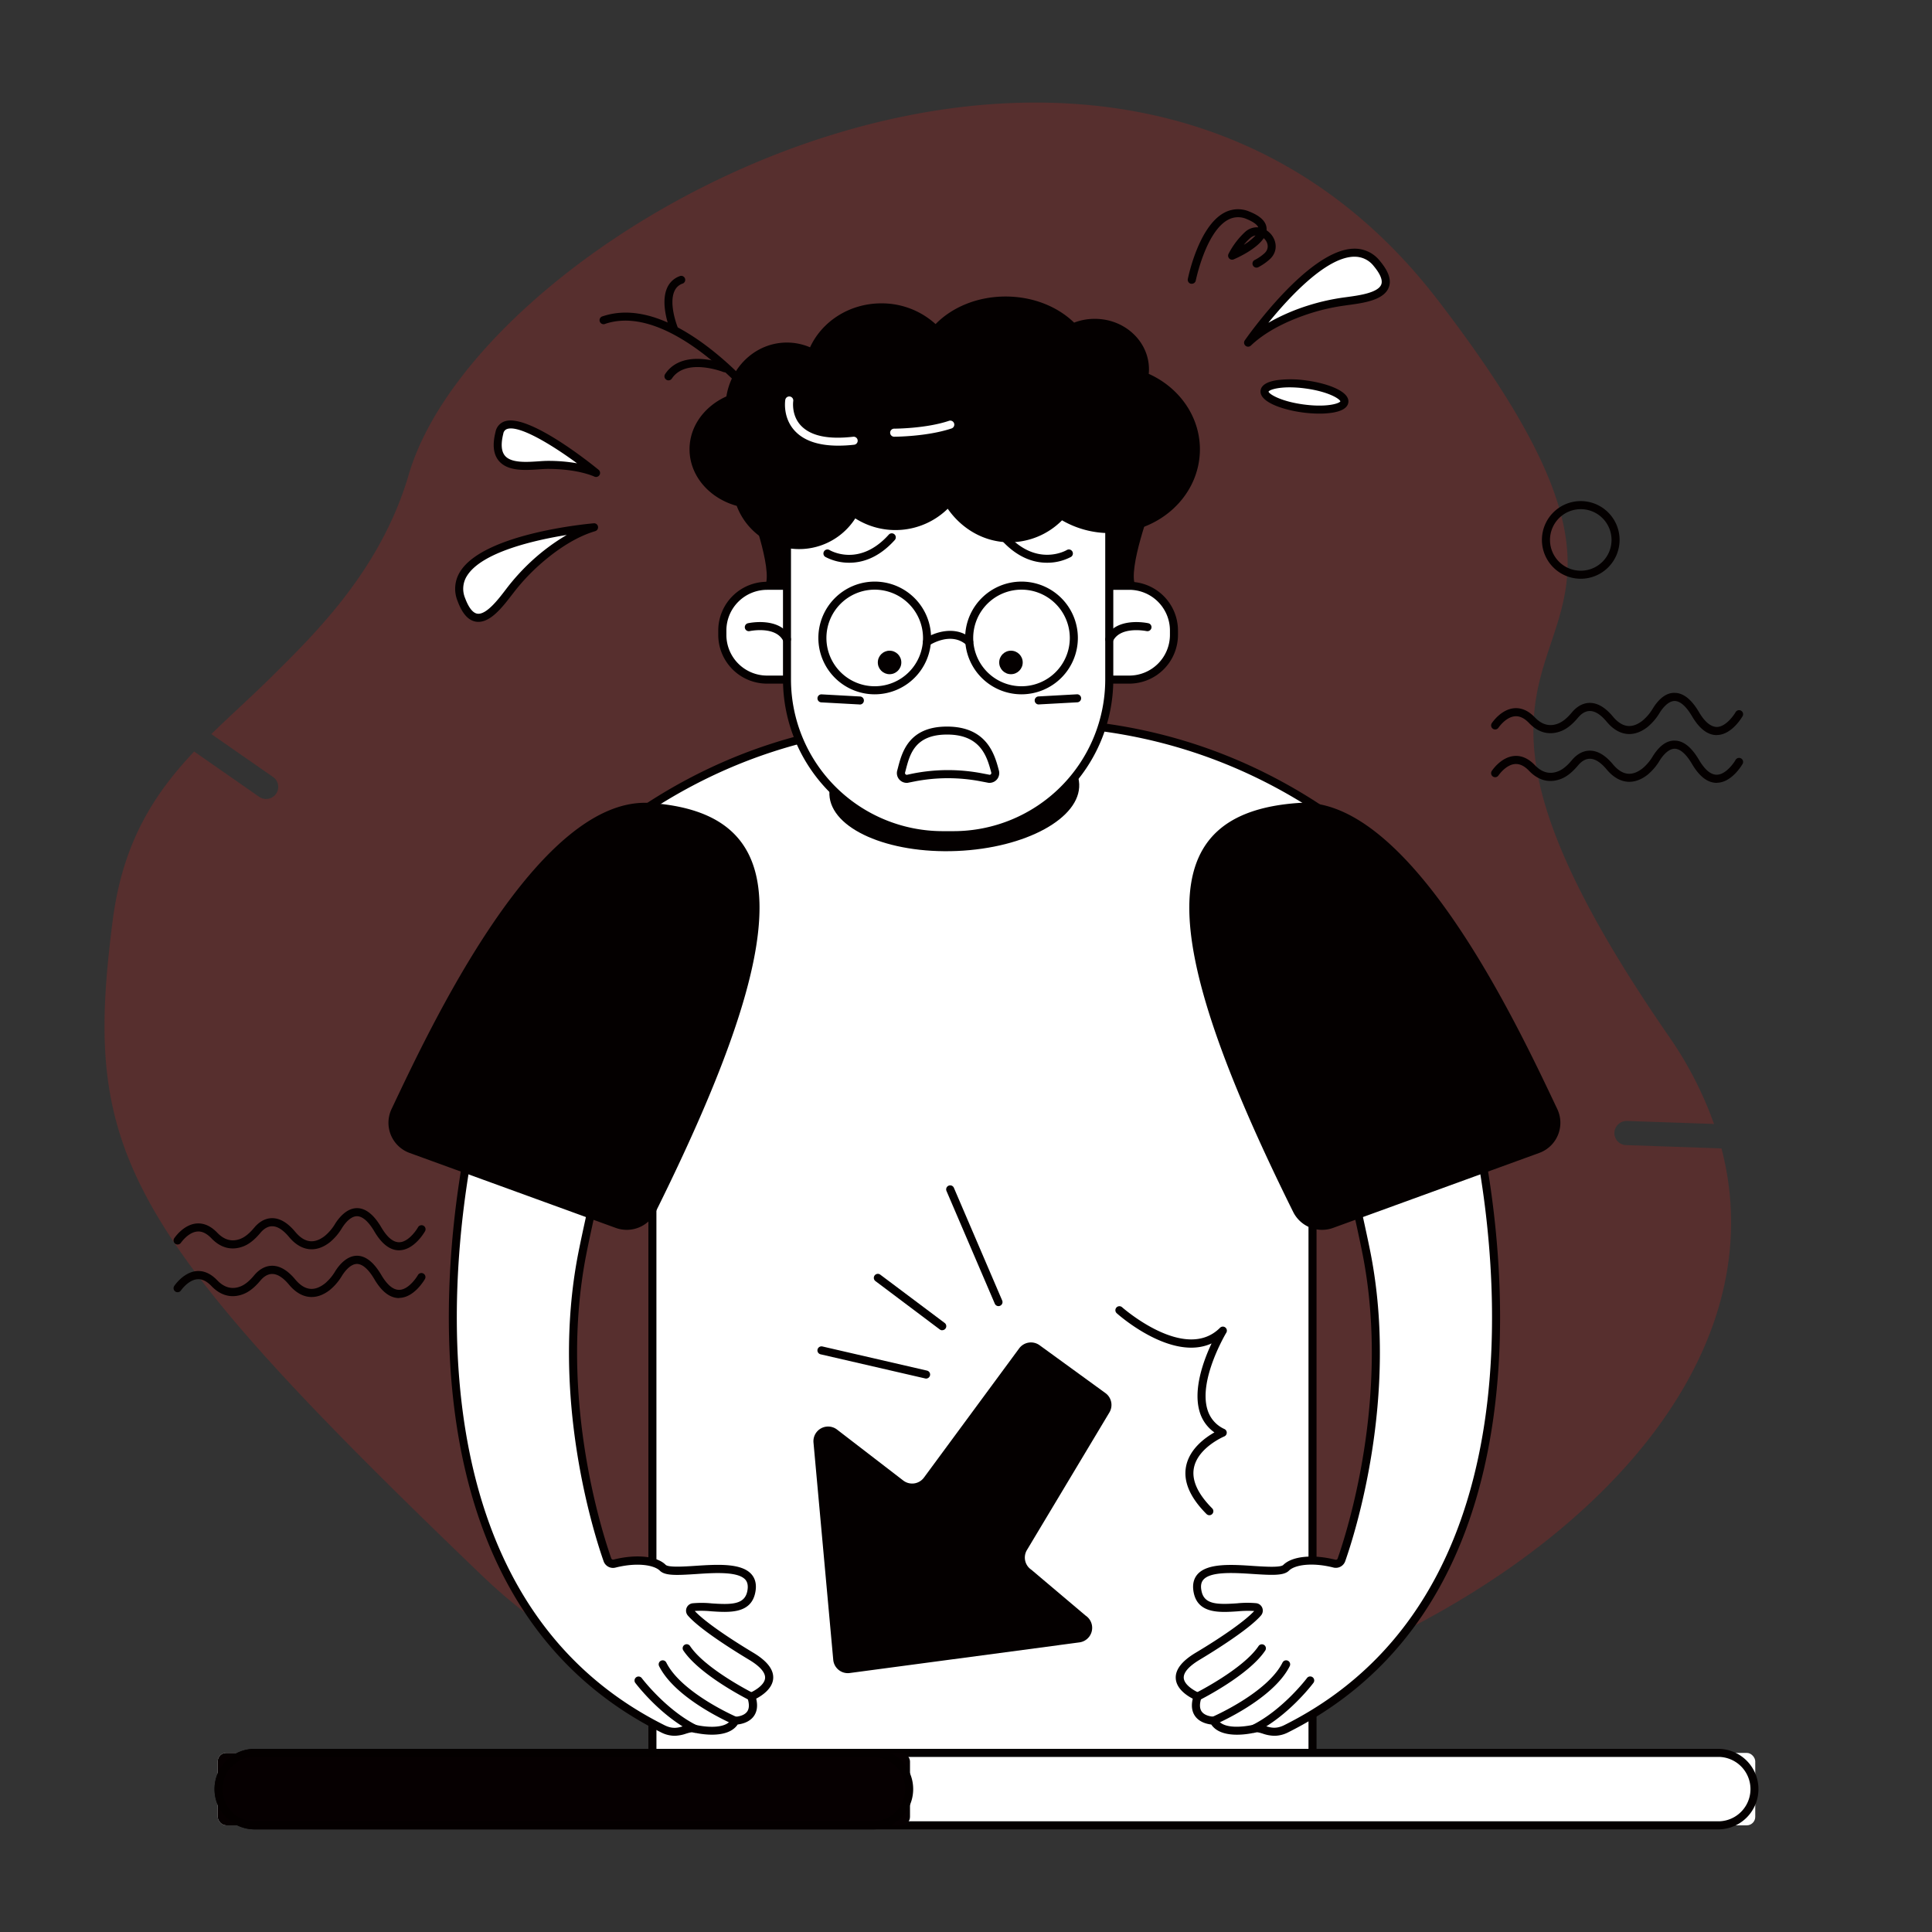<svg viewBox="0 0 1024 1024" xmlns="http://www.w3.org/2000/svg" id="ad55014b-02c3-4481-bd80-516a8ca8a811"><rect x="0" y="0" width="1024" height="1024" fill="#333333" stroke="none"/><defs><style>.a43aacb1-fb39-467a-be35-742585567137{fill:#e61f19;opacity:0.2;}.e9cf6743-9405-4459-8823-b5597cfe844b{fill:#fff;}.b223bfb6-df8c-49fc-ab60-cb7cd84991c2{fill:#040000;}.af89e30a-52f0-42d2-88fc-aa9a0e9f99b5{fill:#060001;}.ace61181-e177-4c87-a699-34d3a2e0d09a{fill:none;}.bf8c2d65-1ac3-4cfa-82e8-132c83c30f1d{fill:#fffdfd;}</style></defs><title>党建1024px尺寸</title><path d="M855.66,600.31a6.51,6.51,0,0,1,6.61-6.17l46.2,1.58A196.54,196.54,0,0,0,884.34,549c-175.21-253.67,48.78-167.78-122.5-390.25s-506.3-40.13-545.2,92.79c-14.64,50-48.94,83.6-72.16,106.62-10.93,10.84-22,20.68-32.47,30.91l32.64,22.7A6.4,6.4,0,0,1,141,423.47a6.33,6.33,0,0,1-3.65-1.15l-34.44-24C82,420.47,65.13,446.05,59.76,487.67c-15.68,121.5,2.53,162,195.78,347.47C476.63,1047.26,973,840.89,912.43,608.67l-50.59-1.74A6.4,6.4,0,0,1,855.66,600.31Z" class="a43aacb1-fb39-467a-be35-742585567137"></path><path d="M520.73,933.33H345.79v-320l-21.33-172c44.55-34.29,103.09-59.9,178.06-58.44h36.41C609.21,381.56,665.05,404,708.46,435L695.66,604.8V933.33H520.73" class="e9cf6743-9405-4459-8823-b5597cfe844b"></path><path d="M695.66,935.47H345.79a2.13,2.13,0,0,1-2.13-2.14v-320l-21.32-171.7a2.16,2.16,0,0,1,.82-2c52.45-40.36,112.83-60.12,179.4-58.87h36.35c62.9-1.21,120.39,16.44,170.79,52.5a2.13,2.13,0,0,1,.89,1.89L697.79,605V933.33A2.13,2.13,0,0,1,695.66,935.47ZM347.93,931.2h345.6V604.8l12.71-168.73c-49.39-35-105.7-52.2-167.19-51H502.52c-65.25-1.29-124.36,18-175.79,57.25l21.18,170.75Z" class="b223bfb6-df8c-49fc-ab60-cb7cd84991c2"></path><path d="M407.66,310.49h29.67a0,0,0,0,1,0,0v49.72a0,0,0,0,1,0,0H407.66a24.83,24.83,0,0,1-24.83-24.83v0A24.83,24.83,0,0,1,407.66,310.49Z" class="e9cf6743-9405-4459-8823-b5597cfe844b"></path><path d="M437.33,362.34H406.51a25.85,25.85,0,0,1-25.82-25.82v-2.34a25.85,25.85,0,0,1,25.82-25.82h30.82a2.13,2.13,0,0,1,2.13,2.13v49.72A2.13,2.13,0,0,1,437.33,362.34Zm-30.82-49.72A21.58,21.58,0,0,0,385,334.18v2.34a21.58,21.58,0,0,0,21.55,21.55H435.2V312.62Z" class="b223bfb6-df8c-49fc-ab60-cb7cd84991c2"></path><path transform="translate(1189.93 670.7) rotate(180)" d="M592.57,310.49h29.65a0,0,0,0,1,0,0v49.72a0,0,0,0,1,0,0H592.57a24.86,24.86,0,0,1-24.86-24.86v0A24.86,24.86,0,0,1,592.57,310.49Z" class="e9cf6743-9405-4459-8823-b5597cfe844b"></path><path d="M598.53,362.34H567.71a2.13,2.13,0,0,1-2.13-2.13V310.49a2.13,2.13,0,0,1,2.13-2.13h30.82a25.85,25.85,0,0,1,25.82,25.82v2.34A25.85,25.85,0,0,1,598.53,362.34Zm-28.68-4.27h28.68a21.58,21.58,0,0,0,21.56-21.55v-2.34a21.58,21.58,0,0,0-21.56-21.56H569.85Z" class="b223bfb6-df8c-49fc-ab60-cb7cd84991c2"></path><path d="M572,415.59c.76,18-28.25,33.9-64.8,35.45s-66.84-11.84-67.6-29.88,28.26-33.9,64.84-35.45S571.27,397.55,572,415.59Z" class="b223bfb6-df8c-49fc-ab60-cb7cd84991c2"></path><path d="M483.18,228h38.67a66.08,66.08,0,0,1,66.08,66.08v63.14a85.42,85.42,0,0,1-85.42,85.42h0a85.42,85.42,0,0,1-85.42-85.42V294.11A66.08,66.08,0,0,1,483.18,228Z" class="e9cf6743-9405-4459-8823-b5597cfe844b"></path><path d="M505.44,444.8h-5.83A84.74,84.74,0,0,1,415,360.16V228a2.13,2.13,0,0,1,2.13-2.13H587.94a2.13,2.13,0,0,1,2.13,2.13V360.16A84.73,84.73,0,0,1,505.44,444.8Zm-86.2-214.64v130a80.46,80.46,0,0,0,80.37,80.37h5.83a80.45,80.45,0,0,0,80.36-80.37v-130Z" class="b223bfb6-df8c-49fc-ab60-cb7cd84991c2"></path><path d="M608.86,198.15c.07-.77.12-1.55.12-2.34C609,181,596.17,169,580.36,169A30.13,30.13,0,0,0,569.3,171c-8.69-8.46-21.74-13.84-36.33-13.84-15,0-28.41,5.72-37.09,14.62a42.42,42.42,0,0,0-28.76-11c-16.93,0-31.46,9.6-37.78,23.3a31.12,31.12,0,0,0-12.24-2.52c-16.15,0-29.52,12.35-32.1,28.55-11.59,5.22-19.53,15.79-19.53,28,0,14.06,10.5,26,25,30a35.35,35.35,0,0,0,62.85,6.65,39.68,39.68,0,0,0,49-5.11c7.51,10.78,19.42,17.78,32.87,17.78a39.34,39.34,0,0,0,27.71-11.65,50.22,50.22,0,0,0,25.27,6.76c26.4,0,47.81-19.89,47.81-44.43C635.93,220.51,624.86,205.33,608.86,198.15Z" class="b223bfb6-df8c-49fc-ab60-cb7cd84991c2"></path><path d="M396.9,332.4s15.4-3.36,20.2,6.45" class="e9cf6743-9405-4459-8823-b5597cfe844b"></path><path d="M417.11,341a2.13,2.13,0,0,1-1.92-1.2c-4-8.21-17.7-5.34-17.84-5.3a2.13,2.13,0,0,1-.91-4.17c.7-.16,17.1-3.59,22.58,7.59a2.14,2.14,0,0,1-1,2.86A2.08,2.08,0,0,1,417.11,341Z" class="b223bfb6-df8c-49fc-ab60-cb7cd84991c2"></path><path d="M608.15,332.4s-15.4-3.36-20.2,6.45" class="e9cf6743-9405-4459-8823-b5597cfe844b"></path><path d="M588,341a2.09,2.09,0,0,1-.94-.22,2.14,2.14,0,0,1-1-2.86c5.48-11.18,21.88-7.75,22.58-7.59a2.13,2.13,0,0,1,1.63,2.53,2.16,2.16,0,0,1-2.54,1.64c-.14,0-13.83-2.88-17.84,5.3A2.12,2.12,0,0,1,588,341Z" class="b223bfb6-df8c-49fc-ab60-cb7cd84991c2"></path><path d="M211.5,662.69c-4.78,0-9.18-3.37-13.08-10-3.08-5.24-6.24-8-9.13-8.07h-.07c-3.63,0-6.73,4.3-7.9,6.16a29,29,0,0,1-6.44,7.6c-7.45,5.86-15.36,4.85-21.69-2.76-3.14-3.77-6.14-5.68-8.92-5.68s-4.93,1.91-6.27,3.52c-3,3.58-5.89,5.9-8.89,7.09-4.3,1.7-10.75,2.36-17.05-4.22-2.5-2.61-5.08-3.86-7.57-3.58-4.87.45-8.61,6-8.64,6a2.14,2.14,0,0,1-3.58-2.33c.2-.3,4.85-7.3,11.82-7.94,3.87-.35,7.61,1.28,11.06,4.88,3.74,3.91,7.91,5,12.39,3.2,2.32-.92,4.67-2.83,7.18-5.85,1.93-2.31,5.14-5.06,9.55-5.06,4.1,0,8.21,2.43,12.19,7.22,4.93,5.91,10.09,6.61,15.78,2.13a24.9,24.9,0,0,0,5.47-6.51c1.92-3,6-8.15,11.51-8.15h.13c4.52.06,8.81,3.49,12.75,10.18,3.08,5.23,6.24,7.89,9.4,7.89h.06c4.56,0,8.75-5.74,10-7.93a2.13,2.13,0,0,1,3.73,2.07c-.23.41-5.68,10-13.65,10.12Z" class="b223bfb6-df8c-49fc-ab60-cb7cd84991c2"></path><path d="M211.5,688c-4.78,0-9.18-3.36-13.08-10-3.08-5.24-6.24-8-9.13-8.08h-.07c-3.63,0-6.73,4.3-7.9,6.16a29,29,0,0,1-6.44,7.59c-7.45,5.86-15.36,4.86-21.69-2.76-3.14-3.77-6.14-5.68-8.92-5.68s-4.93,1.92-6.27,3.52c-3,3.58-5.89,5.9-8.89,7.09-4.3,1.71-10.75,2.36-17.05-4.22-2.5-2.61-5.08-3.85-7.57-3.58-4.87.45-8.61,6-8.64,6a2.14,2.14,0,0,1-3.58-2.33c.2-.3,4.85-7.3,11.82-8,3.87-.36,7.61,1.28,11.06,4.88,3.74,3.91,7.91,5,12.39,3.21,2.32-.93,4.67-2.84,7.18-5.86,1.93-2.31,5.14-5.06,9.55-5.06,4.1,0,8.21,2.43,12.19,7.22,4.93,5.91,10.09,6.61,15.78,2.14a25.07,25.07,0,0,0,5.47-6.51c1.92-3.06,6-8.16,11.51-8.16h.13c4.52.07,8.81,3.5,12.75,10.19,3.08,5.23,6.24,7.88,9.4,7.88h.06c4.56,0,8.75-5.74,10-7.93a2.14,2.14,0,0,1,3.73,2.08c-.23.41-5.68,10-13.65,10.12Z" class="b223bfb6-df8c-49fc-ab60-cb7cd84991c2"></path><path d="M909.89,389.62c-4.78,0-9.18-3.36-13.08-10-3.08-5.24-6.24-8-9.13-8.08h-.06c-3.64,0-6.74,4.3-7.9,6.15a29.22,29.22,0,0,1-6.45,7.6c-7.45,5.86-15.36,4.85-21.69-2.76-3.14-3.77-6.14-5.68-8.92-5.68s-4.93,1.91-6.27,3.52c-3,3.58-5.88,5.9-8.88,7.09-4.3,1.7-10.75,2.37-17.06-4.22-2.49-2.6-5-3.83-7.56-3.58-4.91.44-8.62,6-8.65,6a2.13,2.13,0,0,1-3.57-2.34c.19-.29,4.84-7.29,11.81-7.94,3.88-.36,7.61,1.28,11.06,4.88,3.73,3.91,7.91,5,12.39,3.2,2.32-.92,4.67-2.83,7.18-5.85,1.93-2.31,5.14-5.06,9.55-5.06,4.11,0,8.21,2.43,12.2,7.22,4.92,5.91,10.08,6.61,15.77,2.14a25.24,25.24,0,0,0,5.47-6.51c1.94-3.09,5.94-8.43,11.65-8.16,4.52.07,8.8,3.49,12.74,10.18,3.1,5.27,6.26,7.8,9.46,7.89,4.56-.05,8.75-5.74,10-7.93a2.14,2.14,0,0,1,3.73,2.08c-.23.41-5.68,10-13.65,10.12Z" class="b223bfb6-df8c-49fc-ab60-cb7cd84991c2"></path><path d="M909.89,414.93c-4.78,0-9.18-3.36-13.08-10-3.08-5.24-6.24-8-9.13-8.08h-.06c-3.64,0-6.74,4.3-7.9,6.16a29.39,29.39,0,0,1-6.45,7.6c-7.45,5.85-15.36,4.84-21.69-2.77-3.14-3.76-6.14-5.68-8.92-5.68s-4.93,1.92-6.27,3.53c-3,3.57-5.88,5.89-8.88,7.09-4.3,1.7-10.75,2.36-17.06-4.22-2.49-2.61-5-3.82-7.56-3.59-4.91.45-8.62,6-8.65,6a2.13,2.13,0,0,1-3.57-2.34c.19-.3,4.84-7.3,11.81-7.94,3.88-.36,7.61,1.28,11.06,4.88,3.73,3.9,7.91,5,12.39,3.2,2.32-.92,4.67-2.84,7.18-5.85,1.93-2.31,5.14-5.06,9.55-5.06,4.11,0,8.21,2.43,12.2,7.21,4.92,5.92,10.08,6.62,15.77,2.14a24.9,24.9,0,0,0,5.47-6.51c1.94-3.08,5.94-8.41,11.65-8.15,4.52.06,8.8,3.49,12.74,10.18,3.1,5.26,6.26,7.93,9.46,7.89,4.56-.05,8.75-5.75,10-7.94a2.14,2.14,0,0,1,3.73,2.08c-.23.41-5.68,10-13.65,10.12Z" class="b223bfb6-df8c-49fc-ab60-cb7cd84991c2"></path><path d="M837.84,306.75a20.58,20.58,0,1,1,20.57-20.57A20.6,20.6,0,0,1,837.84,306.75Zm0-36.88a16.31,16.31,0,1,0,16.31,16.31A16.32,16.32,0,0,0,837.84,269.87Z" class="b223bfb6-df8c-49fc-ab60-cb7cd84991c2"></path><circle r="6.23" cy="351.11" cx="471.49" class="b223bfb6-df8c-49fc-ab60-cb7cd84991c2"></circle><circle r="6.23" cy="351.11" cx="535.83" class="b223bfb6-df8c-49fc-ab60-cb7cd84991c2"></circle><path d="M455.68,373.38h-.12l-20.28-1.11a2.13,2.13,0,0,1-2-2.24,2.1,2.1,0,0,1,2.25-2l20.28,1.12a2.13,2.13,0,0,1-.11,4.26Z" class="b223bfb6-df8c-49fc-ab60-cb7cd84991c2"></path><path d="M550.59,373.38a2.13,2.13,0,0,1-.11-4.26L570.76,368a2.1,2.1,0,0,1,2.25,2,2.13,2.13,0,0,1-2,2.24l-20.28,1.11Z" class="b223bfb6-df8c-49fc-ab60-cb7cd84991c2"></path><path d="M554.89,298.26c-6.8,0-15.5-2.51-24.09-12a2.13,2.13,0,1,1,3.17-2.86c15.7,17.42,31.28,8.23,31.44,8.14a2.13,2.13,0,0,1,2.22,3.64A26.86,26.86,0,0,1,554.89,298.26Z" class="b223bfb6-df8c-49fc-ab60-cb7cd84991c2"></path><path d="M450.16,298.26a26.88,26.88,0,0,1-12.75-3.11,2.13,2.13,0,0,1,2.21-3.64c.64.38,15.84,9.19,31.45-8.14a2.13,2.13,0,1,1,3.17,2.86C465.66,295.75,457,298.26,450.16,298.26Z" class="b223bfb6-df8c-49fc-ab60-cb7cd84991c2"></path><path d="M463.62,368a29.87,29.87,0,1,1,29.87-29.87A29.9,29.9,0,0,1,463.62,368Zm0-55.47a25.6,25.6,0,1,0,25.6,25.6A25.64,25.64,0,0,0,463.62,312.53Z" class="b223bfb6-df8c-49fc-ab60-cb7cd84991c2"></path><path d="M541.42,368a29.87,29.87,0,1,1,29.87-29.87A29.9,29.9,0,0,1,541.42,368Zm0-55.47a25.6,25.6,0,1,0,25.6,25.6A25.63,25.63,0,0,0,541.42,312.53Z" class="b223bfb6-df8c-49fc-ab60-cb7cd84991c2"></path><path d="M513.69,342.4a2.16,2.16,0,0,1-1.43-.54c-8.16-7.31-19.25-.13-19.72.18a2.13,2.13,0,0,1-2.37-3.55c4.91-3.27,16.43-7.44,24.94.19a2.13,2.13,0,0,1-1.42,3.72Z" class="b223bfb6-df8c-49fc-ab60-cb7cd84991c2"></path><path d="M524.44,414.93l-.4,0-4.35-.83a92.06,92.06,0,0,0-35.4.17l-3.27.65a5.26,5.26,0,0,1-4.57-2,5.15,5.15,0,0,1-.9-4.53l.36-1.37c2.13-8.2,5.69-21.92,26-21.92,21.3,0,25.32,15,27.48,23.1a5.29,5.29,0,0,1-.84,4.72A5.21,5.21,0,0,1,524.44,414.93ZM502,389.33c-17.06,0-19.76,10.38-21.92,18.73l-.37,1.41a.91.91,0,0,0,.16.82,1,1,0,0,0,.78.38l2.85-.61a96.07,96.07,0,0,1,37-.18l4.1.78a1,1,0,0,0,.63-.37.91.91,0,0,0,.16-.82C523.19,401.33,520,389.33,502,389.33Z" class="b223bfb6-df8c-49fc-ab60-cb7cd84991c2"></path><path d="M431.16,764.51l10.48,115.25a7.77,7.77,0,0,0,8.55,7l121.73-16.24a7.78,7.78,0,0,0,3.5-14.2L546.65,832a7.76,7.76,0,0,1-2.35-10.46L588,748.64a7.77,7.77,0,0,0-2.1-10.28L551,713a7.78,7.78,0,0,0-10.83,1.68l-50.45,68.46a7.76,7.76,0,0,1-11,1.55l-35.09-27A7.78,7.78,0,0,0,431.16,764.51Z" class="b223bfb6-df8c-49fc-ab60-cb7cd84991c2"></path><path d="M253.11,587.73s-67.05,245.94,98.14,328.54c8.53,4.26,12.66-1.41,17.06,0,0,0,17.07,4.26,21.34-4.27,0,0,12.8,0,8.53-12.8,0,0,21.33-8.53,0-21.33-12.88-7.73-26.87-17.1-32-23a1.81,1.81,0,0,1,1.11-3c9.81-1.41,28.22,5.11,30.87-8.12,4.27-21.33-40.9-6.76-46.93-12.8-4-4-14.28-5.07-25.6-2.2a3.17,3.17,0,0,1-3.74-2.06c-4.64-13.18-28.17-86.42-13.33-162.14,2.64-13.47,12.47-57.58,17.07-72.53Z" class="e9cf6743-9405-4459-8823-b5597cfe844b"></path><path d="M357.55,920a15.93,15.93,0,0,1-7.26-1.85c-164.84-82.42-99.91-328.52-99.24-331l.46-1.67,77,4.53-.79,2.6c-4.52,14.68-14.28,58.32-17,72.31-14.77,75.42,8.45,147.36,13.25,161a1.05,1.05,0,0,0,1.2.7c11.87-3,23-1.9,27.63,2.76,1.47,1.47,9.68.94,15.67.55,11.49-.76,24.52-1.6,29.83,4.47,2.14,2.45,2.82,5.71,2,9.71-2.26,11.33-13.92,10.54-23.28,9.91a55.16,55.16,0,0,0-8.78-.17c4.47,4.88,16,13.1,31.07,22.15,7.33,4.4,10.86,9,10.49,13.72-.44,5.45-6.09,9.07-9,10.6.9,3.75.47,6.87-1.27,9.29-2.37,3.29-6.47,4.16-8.54,4.4-5.72,8.52-22.39,4.47-23.12,4.29-1.15-.36-2.31,0-4.13.53A19.84,19.84,0,0,1,357.55,920ZM254.74,590c-5.41,21.73-57.16,247.08,97.46,324.39,4.46,2.23,7.38,1.32,10.21.44,2.06-.65,4.2-1.31,6.55-.57,4.15,1,15.91,2.54,18.78-3.18l.58-1.17h1.32s4.46-.07,6.36-2.73c1.17-1.63,1.22-4.07.16-7.27l-.64-1.9,1.86-.75c2.16-.87,7.83-4,8.13-7.81.23-2.91-2.68-6.27-8.43-9.71-7.64-4.59-26.11-16.06-32.5-23.47a3.95,3.95,0,0,1,2.43-6.49,52.79,52.79,0,0,1,10.27.06c10.43.71,17.38.64,18.81-6.49.53-2.66.19-4.65-1-6.06-3.92-4.48-16.35-3.68-26.34-3-10.3.67-16.27.92-19-1.78-3-3-12.09-4.55-23.57-1.64a5.28,5.28,0,0,1-6.27-3.43c-4.87-13.83-28.4-86.75-13.41-163.25,2.6-13.31,11.54-53.36,16.35-70.15Z" class="b223bfb6-df8c-49fc-ab60-cb7cd84991c2"></path><path d="M398.18,899.2s-25.6-12.8-34.13-25.6" class="e9cf6743-9405-4459-8823-b5597cfe844b"></path><path d="M398.18,901.33a2.21,2.21,0,0,1-1-.22c-1.06-.54-26.2-13.21-35-26.33a2.13,2.13,0,1,1,3.55-2.36c8.12,12.17,33.06,24.75,33.31,24.87a2.13,2.13,0,0,1-.95,4Z" class="b223bfb6-df8c-49fc-ab60-cb7cd84991c2"></path><path d="M389.65,912s-29.87-12.8-38.4-29.87" class="e9cf6743-9405-4459-8823-b5597cfe844b"></path><path d="M389.65,914.13a2,2,0,0,1-.84-.17c-1.25-.54-30.69-13.31-39.47-30.87a2.13,2.13,0,1,1,3.81-1.91c8.09,16.18,37,28.73,37.34,28.86a2.13,2.13,0,0,1-.84,4.09Z" class="b223bfb6-df8c-49fc-ab60-cb7cd84991c2"></path><path d="M338.45,890.67s12.8,17.06,29.86,25.6" class="e9cf6743-9405-4459-8823-b5597cfe844b"></path><path d="M368.31,918.4a2,2,0,0,1-.95-.23C350,909.52,337.27,892.66,336.74,892a2.13,2.13,0,1,1,3.41-2.56c.13.16,12.72,16.77,29.12,25a2.13,2.13,0,0,1-1,4Z" class="b223bfb6-df8c-49fc-ab60-cb7cd84991c2"></path><path d="M779.81,587.73s67.05,245.94-98.13,328.54c-8.54,4.26-12.67-1.41-17.07,0,0,0-17.07,4.26-21.33-4.27,0,0-12.8,0-8.54-12.8,0,0-21.33-8.53,0-21.33,12.88-7.73,26.87-17.1,32-23a1.81,1.81,0,0,0-1.11-3c-9.81-1.41-28.22,5.11-30.87-8.12-4.26-21.33,40.9-6.76,46.94-12.8,4-4,14.28-5.07,25.6-2.2a3.16,3.16,0,0,0,3.73-2.06c4.64-13.18,28.17-86.42,13.33-162.14C721.7,651.06,711.87,607,707.28,592Z" class="e9cf6743-9405-4459-8823-b5597cfe844b"></path><path d="M675.37,920a19.84,19.84,0,0,1-6.12-1.15c-1.82-.57-3-.9-4-.57-.85.22-17.54,4.27-23.25-4.25-2.07-.24-6.17-1.11-8.54-4.4-1.74-2.42-2.17-5.54-1.27-9.29-3-1.53-8.6-5.15-9-10.6-.37-4.7,3.16-9.32,10.49-13.72,15.09-9,26.6-17.27,31.07-22.15a55.14,55.14,0,0,0-8.78.17c-9.36.63-21,1.42-23.28-9.91-.8-4-.12-7.26,2-9.71C640,828.37,653,829.21,664.5,830c6,.38,14.2.92,15.67-.55,4.66-4.66,15.76-5.77,27.63-2.76a1,1,0,0,0,1.2-.7c4.8-13.66,28-85.6,13.25-161-2.74-14-12.5-57.63-17-72.31l-.8-2.6,77-4.53.46,1.67c.67,2.48,65.6,248.58-99.24,331A15.93,15.93,0,0,1,675.37,920Zm-9.27-6.13a14.88,14.88,0,0,1,4.41.91c2.83.87,5.75,1.79,10.21-.44C835.38,837,783.6,611.7,778.18,590l-68.1,4c4.81,16.79,13.75,56.84,16.36,70.15,15,76.5-8.55,149.42-13.42,163.25a5.27,5.27,0,0,1-6.27,3.43c-11.48-2.91-20.55-1.38-23.57,1.64-2.69,2.7-8.65,2.46-19,1.78-10-.65-22.42-1.45-26.34,3-1.24,1.41-1.58,3.4-1,6.06,1.43,7.13,8.38,7.2,18.81,6.49a52.11,52.11,0,0,1,10.28-.06,3.95,3.95,0,0,1,2.42,6.49c-6.39,7.41-24.86,18.88-32.5,23.47-5.75,3.45-8.67,6.81-8.43,9.72.3,3.84,6.11,7,8.12,7.8l1.87.75-.64,1.9c-1.06,3.21-1,5.66.16,7.29,1.9,2.63,6.31,2.71,6.35,2.71h1.32l.59,1.18c3.41,6.81,18.76,3.19,18.91,3.15A6.47,6.47,0,0,1,666.1,913.89Z" class="b223bfb6-df8c-49fc-ab60-cb7cd84991c2"></path><path d="M634.74,899.2s25.6-12.8,34.14-25.6" class="e9cf6743-9405-4459-8823-b5597cfe844b"></path><path d="M634.74,901.33a2.13,2.13,0,0,1-1-4c.25-.12,25.19-12.7,33.31-24.87a2.13,2.13,0,1,1,3.55,2.36c-8.75,13.12-33.89,25.79-34.95,26.33A2.21,2.21,0,0,1,634.74,901.33Z" class="b223bfb6-df8c-49fc-ab60-cb7cd84991c2"></path><path d="M643.28,912s29.86-12.8,38.4-29.87" class="e9cf6743-9405-4459-8823-b5597cfe844b"></path><path d="M643.28,914.13a2.13,2.13,0,0,1-.85-4.09c.29-.13,29.26-12.7,37.34-28.86a2.13,2.13,0,1,1,3.81,1.91c-8.78,17.56-38.22,30.33-39.47,30.87A2,2,0,0,1,643.28,914.13Z" class="b223bfb6-df8c-49fc-ab60-cb7cd84991c2"></path><path d="M694.48,890.67s-12.8,17.06-29.87,25.6" class="e9cf6743-9405-4459-8823-b5597cfe844b"></path><path d="M664.61,918.4a2.13,2.13,0,0,1-1-4c16.4-8.2,29-24.81,29.12-25a2.13,2.13,0,1,1,3.41,2.56c-.53.71-13.3,17.57-30.62,26.22A2,2,0,0,1,664.61,918.4Z" class="b223bfb6-df8c-49fc-ab60-cb7cd84991c2"></path><rect rx="4.5" height="38.4" width="814.93" y="929.07" x="115.39" class="e9cf6743-9405-4459-8823-b5597cfe844b"></rect><path d="M911.13,969.6H134.59a21.34,21.34,0,0,1,0-42.67H911.13a21.34,21.34,0,0,1,0,42.67ZM134.59,931.2a17.07,17.07,0,0,0,0,34.13H911.13a17.07,17.07,0,0,0,0-34.13Z" class="b223bfb6-df8c-49fc-ab60-cb7cd84991c2"></path><rect rx="4.5" height="38.4" width="366.93" y="929.07" x="115.39" class="af89e30a-52f0-42d2-88fc-aa9a0e9f99b5"></rect><path d="M463.13,969.6H134.59a21.34,21.34,0,0,1,0-42.67H463.13a21.34,21.34,0,0,1,0,42.67ZM134.59,931.2a17.07,17.07,0,0,0,0,34.13H463.13a17.07,17.07,0,0,0,0-34.13Z" class="b223bfb6-df8c-49fc-ab60-cb7cd84991c2"></path><line y2="630.4" x2="503.66" y1="690.13" x1="529.26" class="af89e30a-52f0-42d2-88fc-aa9a0e9f99b5"></line><path d="M529.26,692.27a2.14,2.14,0,0,1-2-1.3l-25.6-59.73a2.13,2.13,0,0,1,3.92-1.68l25.6,59.73a2.13,2.13,0,0,1-1.12,2.8A2.08,2.08,0,0,1,529.26,692.27Z" class="b223bfb6-df8c-49fc-ab60-cb7cd84991c2"></path><line y2="702.93" x2="499.39" y1="677.33" x1="465.26" class="af89e30a-52f0-42d2-88fc-aa9a0e9f99b5"></line><path d="M499.39,705.07a2.14,2.14,0,0,1-1.28-.43L464,679a2.13,2.13,0,1,1,2.56-3.41l34.13,25.6a2.13,2.13,0,0,1-1.28,3.84Z" class="b223bfb6-df8c-49fc-ab60-cb7cd84991c2"></path><line y2="728.53" x2="490.86" y1="715.73" x1="435.39" class="af89e30a-52f0-42d2-88fc-aa9a0e9f99b5"></line><path d="M490.86,730.67a2,2,0,0,1-.48-.06l-55.47-12.8a2.14,2.14,0,0,1-1.6-2.56,2.17,2.17,0,0,1,2.56-1.6l55.47,12.8a2.14,2.14,0,0,1-.48,4.22Z" class="b223bfb6-df8c-49fc-ab60-cb7cd84991c2"></path><path d="M641,803.1a2.17,2.17,0,0,1-1.51-.62c-8.79-8.8-12.44-17.33-10.83-25.36,1.84-9.21,10.1-15.14,15-17.91a20.31,20.31,0,0,1-7.84-11c-3.53-11.85,2.06-27.07,6.34-36.17-21.13,9.67-49-14.84-50.27-16a2.13,2.13,0,0,1,2.84-3.18c.33.29,33.41,29.4,51.88,10.92a2.13,2.13,0,0,1,3.33,2.62c-.15.24-14.77,24.71-10,40.61A16.35,16.35,0,0,0,649,757.43a2.14,2.14,0,0,1-.11,3.9c-.14.06-13.94,5.89-16.08,16.64-1.3,6.54,2,13.77,9.67,21.49A2.13,2.13,0,0,1,641,803.1Z" class="b223bfb6-df8c-49fc-ab60-cb7cd84991c2"></path><path d="M610.33,267.73s-12.8,34.14-8.54,42.67c0,0-4.26-4.27-12.8,0V280.53Z" class="b223bfb6-df8c-49fc-ab60-cb7cd84991c2"></path><path d="M397,267.73s12.8,34.14,8.54,42.67c0,0,4.26-4.27,12.8,0V280.53Z" class="b223bfb6-df8c-49fc-ab60-cb7cd84991c2"></path><path d="M661.53,181.62s46.93-67.49,68.26-41.89c14,16.79-6.81,18.61-17,20.05a113.51,113.51,0,0,0-18.15,4C684.52,167,671,172.54,661.53,181.62Z" class="e9cf6743-9405-4459-8823-b5597cfe844b"></path><path d="M661.53,183.75a2.13,2.13,0,0,1-1.76-3.35c1.35-1.94,33.33-47.53,57.31-48.58a17,17,0,0,1,14.35,6.55c4.62,5.54,6.14,10.12,4.63,14-2.62,6.76-13.49,8.23-21.41,9.3l-1.62.23a109.07,109.07,0,0,0-17.8,3.93c-9.57,3-22.93,8.46-32.23,17.33A2.13,2.13,0,0,1,661.53,183.75Zm56.41-47.68h-.67c-14.72.64-33.93,21.38-45,35a108.25,108.25,0,0,1,21.7-9.34,114.15,114.15,0,0,1,18.49-4.09l1.63-.22c6.1-.83,16.3-2.21,18-6.63,1.09-2.82-1.54-6.84-3.94-9.72A12.73,12.73,0,0,0,717.94,136.07Z" class="b223bfb6-df8c-49fc-ab60-cb7cd84991c2"></path><path d="M314.86,279.48s-81.9,7-70.35,38.29c7.57,20.5,19.53,3.38,25.88-4.78a112.46,112.46,0,0,1,12.53-13.73C290.69,292.1,302.25,283.2,314.86,279.48Z" class="e9cf6743-9405-4459-8823-b5597cfe844b"></path><path d="M253.58,329.6a8.62,8.62,0,0,1-1.24-.09c-4.11-.63-7.33-4.22-9.83-11a17,17,0,0,1,1.48-15.7c12.86-20.27,68.33-25.25,70.68-25.45a2.09,2.09,0,0,1,2.28,1.73,2.13,2.13,0,0,1-1.49,2.44c-12.33,3.64-23.72,12.5-31.1,19.29a109.29,109.29,0,0,0-12.28,13.48l-1,1.28C266.48,321.55,260.28,329.6,253.58,329.6Zm46.81-46.07c-17.35,2.81-44.9,9.12-52.8,21.57A12.75,12.75,0,0,0,246.51,317c1.3,3.52,3.48,7.8,6.47,8.26,4.69.72,11-7.44,14.72-12.31l1-1.31a114.56,114.56,0,0,1,12.76-14A109.27,109.27,0,0,1,300.39,283.53Z" class="b223bfb6-df8c-49fc-ab60-cb7cd84991c2"></path><ellipse transform="translate(390.13 866.96) rotate(-82.27)" ry="21.33" rx="6.4" cy="210.13" cx="691.39" class="e9cf6743-9405-4459-8823-b5597cfe844b"></ellipse><path d="M699.32,219.23a67.49,67.49,0,0,1-9.07-.64c-11.2-1.52-22.9-5.8-22.11-11.62.38-2.78,3.27-4.62,8.58-5.46a57,57,0,0,1,15.82.17c11.2,1.52,22.9,5.8,22.11,11.61-.38,2.79-3.27,4.63-8.58,5.46A43.63,43.63,0,0,1,699.32,219.23ZM683.54,205.3c-7,0-10.82,1.44-11.18,2.28.17,1.15,6.09,5.1,18.46,6.78s19-.5,19.59-1.64c-.26-1.26-6.19-5.15-18.44-6.81A61.78,61.78,0,0,0,683.54,205.3Zm26.88,7.45h0Z" class="b223bfb6-df8c-49fc-ab60-cb7cd84991c2"></path><path d="M631.66,150.4a2,2,0,0,1-.42,0,2.14,2.14,0,0,1-1.67-2.51c.22-1.13,5.69-27.77,19.21-35.09a15.33,15.33,0,0,1,13.54-.61c5.94,2.38,9,5.48,9,9.21a3.94,3.94,0,0,1,0,.69,11,11,0,0,1,2.3,2c3.13,3.62,3.85,9.41-.81,13.49a28.57,28.57,0,0,1-6,4.1,2.14,2.14,0,0,1-1.91-3.82,24.38,24.38,0,0,0,5.15-3.49c2.7-2.36,2.14-5.46.39-7.49a6.55,6.55,0,0,0-.64-.65c-3.88,5.82-13.58,10.24-15.91,11.24a2.13,2.13,0,0,1-2.74-2.92A41.79,41.79,0,0,1,660,122.87a9.3,9.3,0,0,1,6.92-2.37c-.64-1.5-2.76-3-6.14-4.39a11.12,11.12,0,0,0-9.93.4c-11.76,6.36-17,31.92-17.06,32.18A2.13,2.13,0,0,1,631.66,150.4Zm33.79-25.6a5.5,5.5,0,0,0-2.72,1.32,26,26,0,0,0-3.48,3.65A28.53,28.53,0,0,0,665.45,124.8Z" class="b223bfb6-df8c-49fc-ab60-cb7cd84991c2"></path><path d="M217.15,611.1a17,17,0,0,1-9.59-23.35c20-42.1,77.59-166.42,137.32-162.15,76.18,5.44,76.74,67.38,2.64,216.73a17.11,17.11,0,0,1-21.15,8.49Z" class="b223bfb6-df8c-49fc-ab60-cb7cd84991c2"></path><path d="M815.77,611.1a17,17,0,0,0,9.59-23.35c-20-42.1-77.59-166.42-137.32-162.15C611.86,431,611.3,493,685.4,642.33a17.11,17.11,0,0,0,21.15,8.49Z" class="b223bfb6-df8c-49fc-ab60-cb7cd84991c2"></path><path d="M315.93,250.67s-46.94-38.4-51.2-21.34c-5.58,22.29,16.06,17.07,25.6,17.07C307.39,246.4,315.93,250.67,315.93,250.67Z" class="e9cf6743-9405-4459-8823-b5597cfe844b"></path><path d="M315.92,252.8a2.09,2.09,0,0,1-.94-.22c-.08,0-8.4-4.05-24.65-4.05-1.36,0-3,.11-4.71.23-7.36.5-16.52,1.12-21.23-4.5-2.9-3.47-3.47-8.52-1.73-15.44a7.32,7.32,0,0,1,4.89-5.52c12.66-4.19,46,22.64,49.73,25.71a2.14,2.14,0,0,1-1.36,3.79Zm-25.59-8.53a87.75,87.75,0,0,1,15.52,1.29c-13.46-9.9-30.61-20.3-37-18.21a3.07,3.07,0,0,0-2.09,2.5c-1.36,5.43-1.07,9.36.86,11.67,3.31,4,11.62,3.39,17.68,3C287.18,244.38,288.89,244.27,290.33,244.27Z" class="b223bfb6-df8c-49fc-ab60-cb7cd84991c2"></path><path d="M405.53,218.67a2.13,2.13,0,0,1-1.68-.82c-.46-.58-46.47-58.36-83-46.23a2.13,2.13,0,1,1-1.35-4c39.36-13.14,85.73,45.15,87.68,47.63a2.13,2.13,0,0,1-1.67,3.46Z" class="b223bfb6-df8c-49fc-ab60-cb7cd84991c2"></path><path d="M357.11,176a2.14,2.14,0,0,1-2-1.34c-.22-.56-5.39-13.7-1.46-22.2a11.49,11.49,0,0,1,7-6.22,2.13,2.13,0,0,1,1.35,4,7.22,7.22,0,0,0-4.5,4c-3.17,6.82,1.5,18.71,1.54,18.82a2.13,2.13,0,0,1-1.19,2.78A2.21,2.21,0,0,1,357.11,176Z" class="b223bfb6-df8c-49fc-ab60-cb7cd84991c2"></path><path d="M354.32,201.6a2.17,2.17,0,0,1-1.18-.36,2.14,2.14,0,0,1-.59-3c9.39-14.08,31.5-5.44,32.44-5.06a2.13,2.13,0,0,1-1.59,4c-.19-.08-19.83-7.73-27.3,3.47A2.13,2.13,0,0,1,354.32,201.6Z" class="b223bfb6-df8c-49fc-ab60-cb7cd84991c2"></path><rect height="1024" width="1024" class="ace61181-e177-4c87-a699-34d3a2e0d09a"></rect><path d="M444.32,236.21c-10.38,0-18.06-2.57-22.91-7.69-6.69-7.06-5.25-16.22-5.19-16.6a2.13,2.13,0,0,1,4.21.69c0,.07-1.12,7.52,4.12,13S439,233,452.22,231.48a2.13,2.13,0,1,1,.48,4.24A76,76,0,0,1,444.32,236.21Z" class="bf8c2d65-1ac3-4cfa-82e8-132c83c30f1d"></path><path d="M473.79,231.47a2.14,2.14,0,0,1,0-4.27c.17,0,16.88,0,29.2-4.16a2.13,2.13,0,0,1,1.35,4.05C491.36,231.42,474.5,231.47,473.79,231.47Z" class="bf8c2d65-1ac3-4cfa-82e8-132c83c30f1d"></path><rect height="1024" width="1024" class="ace61181-e177-4c87-a699-34d3a2e0d09a"></rect></svg>